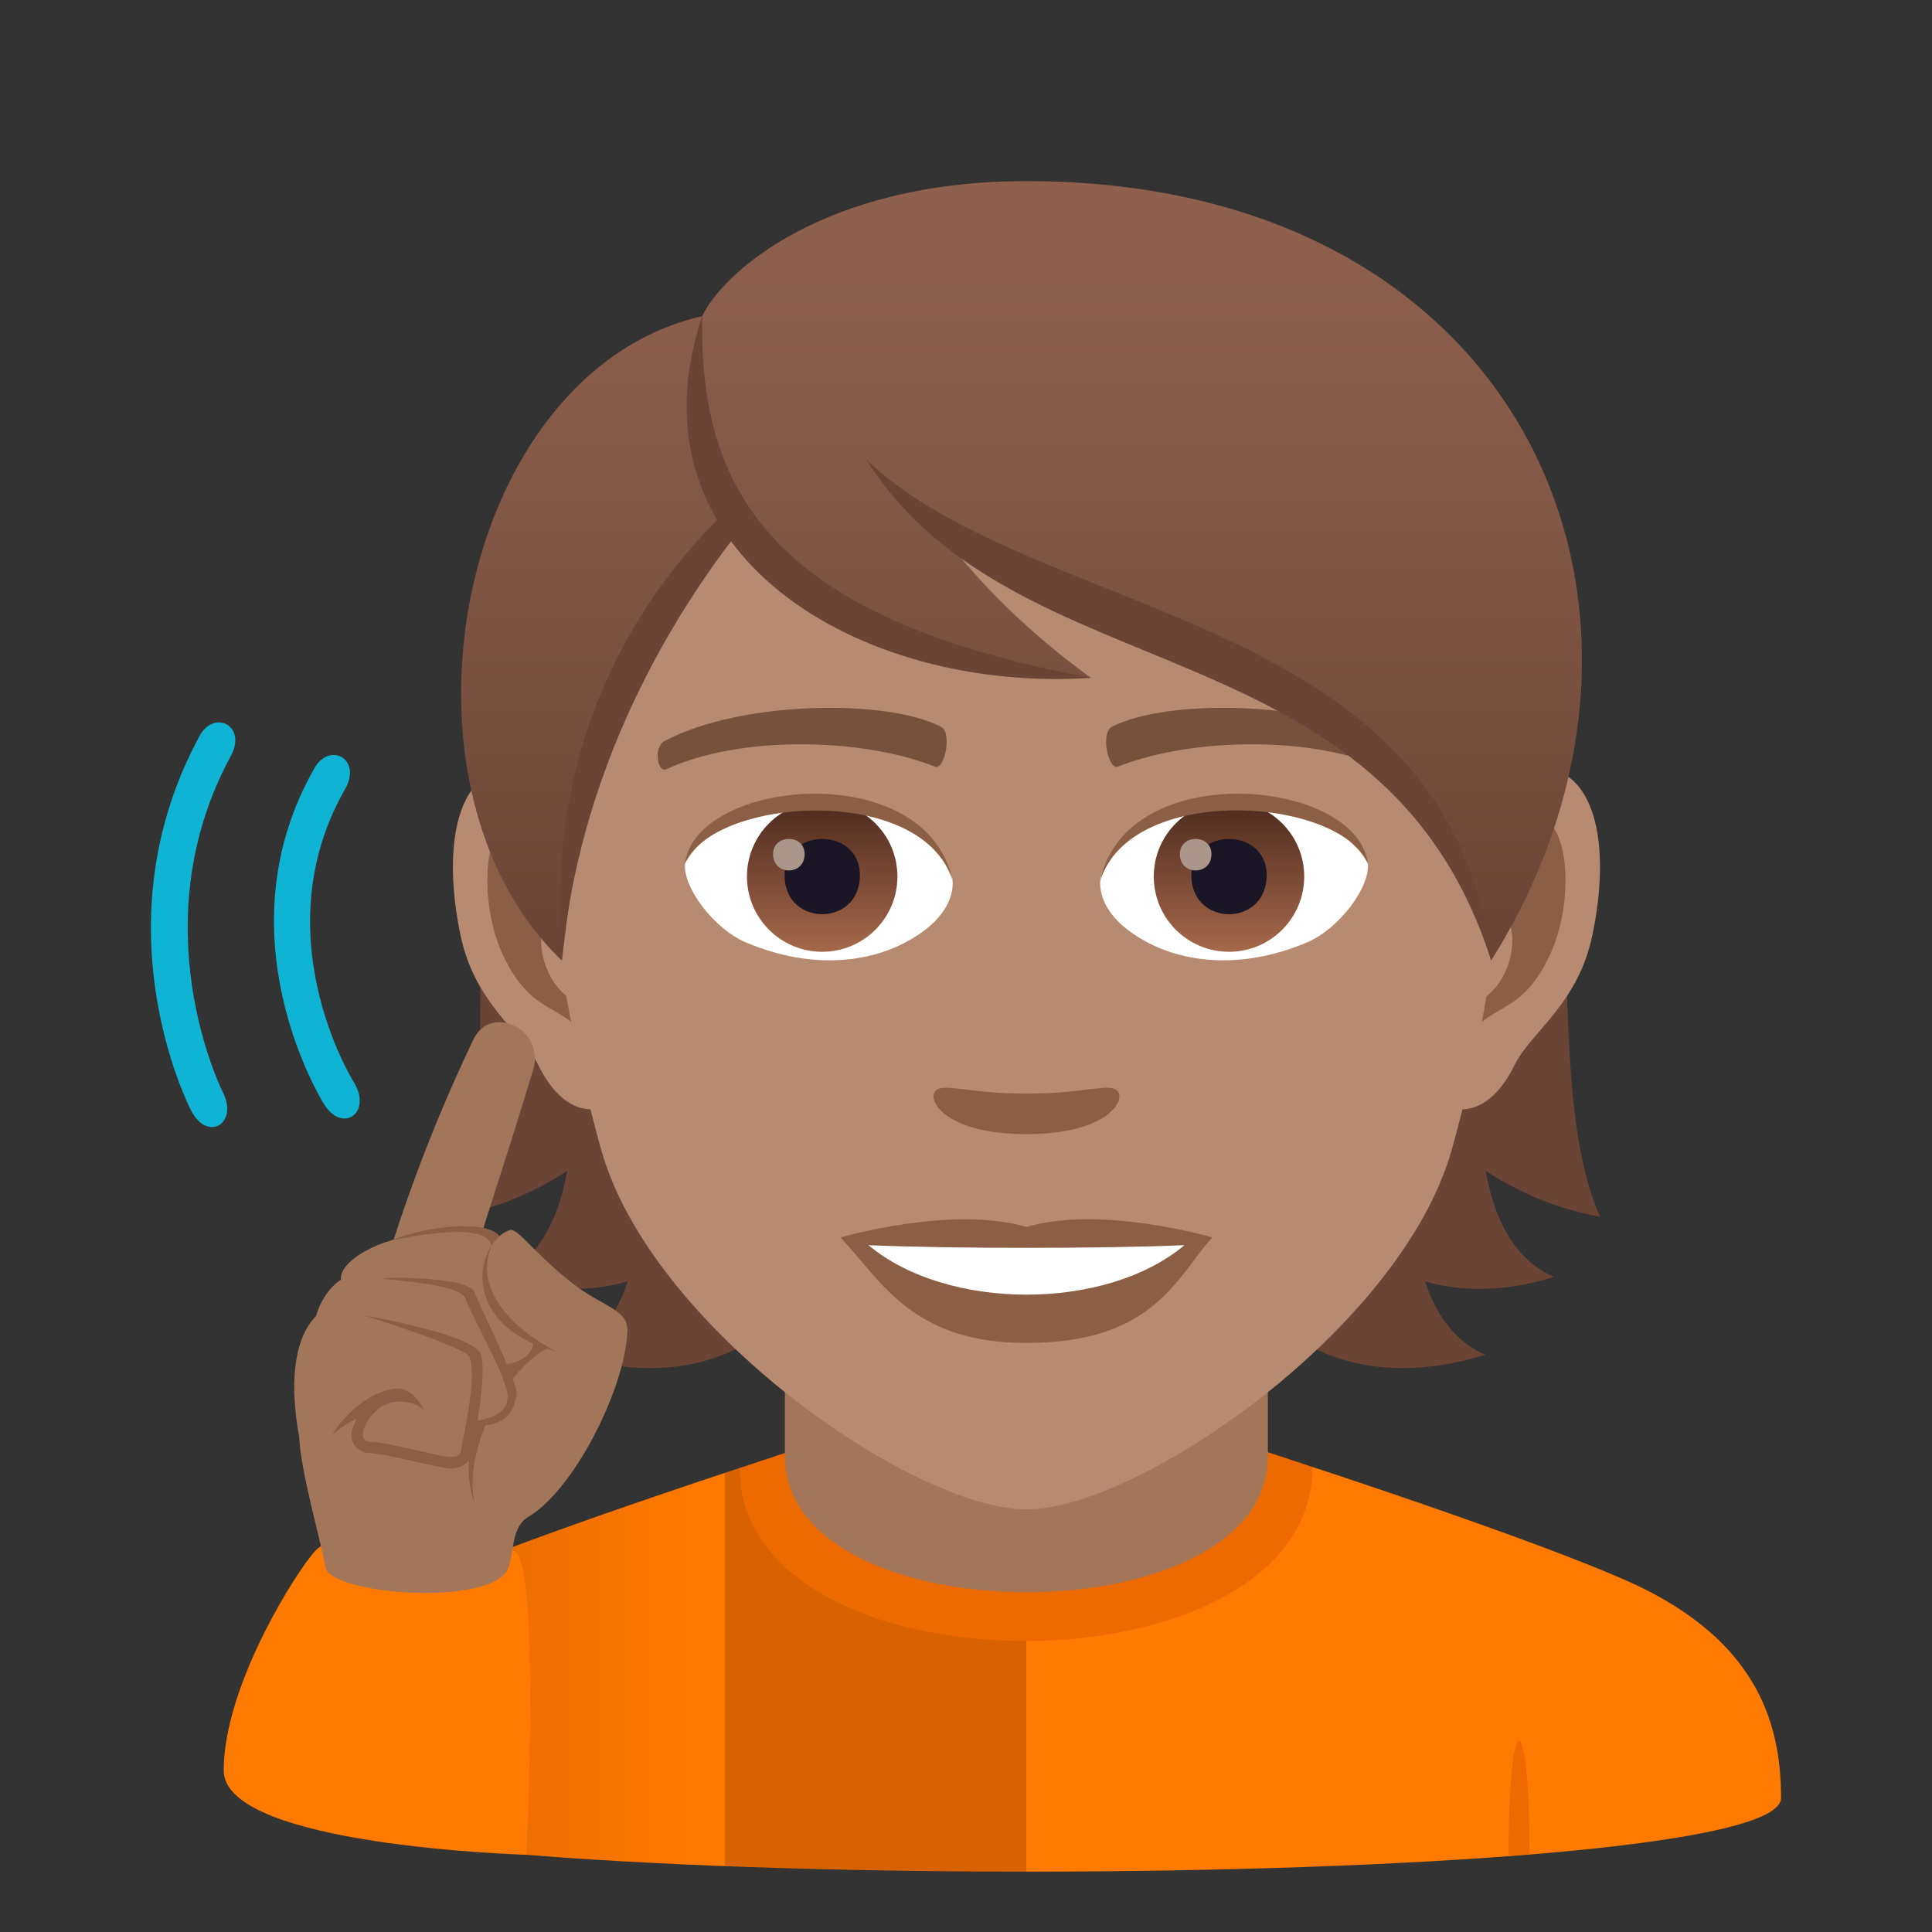 <?xml version="1.0" encoding="utf-8"?>
<!-- Generator: Adobe Illustrator 15.0.0, SVG Export Plug-In . SVG Version: 6.00 Build 0)  -->
<!DOCTYPE svg PUBLIC "-//W3C//DTD SVG 1.1//EN" "http://www.w3.org/Graphics/SVG/1.1/DTD/svg11.dtd">
<svg version="1.1" id="Layer_1" xmlns:x="http://ns.adobe.com/Extensibility/1.0/" xmlns:i="http://ns.adobe.com/AdobeIllustrator/10.0/" xmlns:graph="http://ns.adobe.com/Graphs/1.0/"
	 xmlns="http://www.w3.org/2000/svg" xmlns:xlink="http://www.w3.org/1999/xlink" xmlns:a="http://ns.adobe.com/AdobeSVGViewerExtensions/3.0/"
	 x="0px" y="0px" width="64px" height="64px" viewBox="0 0 64 64" enable-background="new 0 0 64 64" xml:space="preserve">
<rect x="0" y="0" width="64" height="64" fill="#333333" stroke="none"/>
<linearGradient id="SVGID_1_" gradientUnits="userSpaceOnUse" x1="9" y1="55.297" x2="59" y2="55.297">
	<stop  offset="0" style="stop-color:#D86100"/>
	<stop  offset="0.3" style="stop-color:#FF7A00"/>
	<a:midPointStop  offset="0" style="stop-color:#D86100"/>
	<a:midPointStop  offset="0.5" style="stop-color:#D86100"/>
	<a:midPointStop  offset="0.3" style="stop-color:#FF7A00"/>
</linearGradient>
<path fill="url(#SVGID_1_)" d="M13.432,52.718C15.934,51.43,24.5,48.63,24.5,48.63l18.977-0.035c0,0,8.662,2.827,11.148,4.12
	C58.24,54.588,59,57.144,59,59.56c0,3.254-50,3.254-50,0C9,57.141,9.807,54.584,13.432,52.718z"/>
<path fill="#ED6A00" d="M50.666,61.417l-0.693,0.066C49.973,56.449,50.666,56.383,50.666,61.417z"/>
<path fill="#ED6A00" d="M24.5,48.63c0,7.668,18.977,7.633,18.977-0.035l-1.707-0.566H26.311L24.5,48.63z"/>
<path fill="#A3765A" d="M26,48.243c0,6.002,16,6.002,16,0c0-2.043,0-6.641,0-6.641H26C26,41.603,26,46.2,26,48.243z"/>
<path fill="#6B4435" d="M49.214,38.785c1.083,0.715,2.331,1.248,3.788,1.521c-2.587-5.888,1.313-18.237-6.682-27.311
	c-11.271,0.337-12.829,36.722,2.882,31.883c-1-0.433-1.628-1.315-1.995-2.43c1.211,0.347,2.626,0.358,4.275-0.148
	C50.17,41.734,49.502,40.398,49.214,38.785z"/>
<path fill="#6B4435" d="M20.923,12.995c-7.995,9.073-3.334,21.423-5.921,27.311c1.456-0.272,2.706-0.806,3.788-1.521
	c-0.288,1.613-0.957,2.949-2.269,3.515c1.647,0.507,3.063,0.495,4.273,0.148c-0.367,1.114-0.993,1.997-1.993,2.43
	C34.511,49.717,32.194,13.332,20.923,12.995z"/>
<path id="Path_1570_" fill="#B88A6F" d="M50.444,25.392c-2.546,0.308-4.383,8.816-2.783,11.061c0.225,0.314,1.536,0.813,2.509-1.168
	c0.538-1.097,2.093-2.012,2.573-4.276C53.361,28.109,52.978,25.085,50.444,25.392z"/>
<path id="Path_1569_" fill="#B88A6F" d="M17.561,25.392c2.546,0.308,4.384,8.816,2.782,11.061c-0.224,0.314-1.537,0.813-2.508-1.168
	c-0.539-1.097-2.094-2.012-2.574-4.276C14.644,28.109,15.028,25.085,17.561,25.392z"/>
<path id="Path_1568_" fill="#8C5F44" d="M50.375,27.023c-0.664,0.208-1.389,1.219-1.782,2.896c2.322-0.498,1.742,3.361-0.275,3.435
	c0.018,0.388,0.045,0.788,0.092,1.208c0.973-1.41,1.96-0.844,2.938-2.94C52.229,29.731,52.02,26.508,50.375,27.023z"/>
<path id="Path_1567_" fill="#8C5F44" d="M19.411,29.916c-0.394-1.674-1.116-2.685-1.78-2.892c-1.645-0.516-1.855,2.708-0.975,4.599
	c0.979,2.097,1.966,1.53,2.939,2.94c0.048-0.422,0.074-0.821,0.091-1.209C17.689,33.258,17.118,29.446,19.411,29.916z"/>
<path fill="#B88A6F" d="M34.002,9.035C22.973,9.035,17.66,18,18.324,29.527c0.137,2.317,0.782,5.66,1.58,8.524
	C21.558,44.006,30.285,50,34.002,50c3.716,0,12.443-5.994,14.099-11.948c0.797-2.864,1.442-6.207,1.579-8.524
	C50.343,18,45.032,9.035,34.002,9.035z"/>
<path id="Path_1566_" fill="#78513A" d="M45.983,24.543c-2.521-1.333-7.349-1.399-9.146-0.47c-0.386,0.179-0.131,1.443,0.193,1.323
	c2.505-0.99,6.548-1.012,8.893,0.084C46.236,25.623,46.366,24.728,45.983,24.543z"/>
<path id="Path_1565_" fill="#78513A" d="M22.021,24.543c2.521-1.333,7.346-1.399,9.146-0.47c0.384,0.179,0.131,1.443-0.193,1.323
	c-2.51-0.99-6.546-1.012-8.894,0.084C21.768,25.623,21.639,24.728,22.021,24.543z"/>
<path id="Path_1564_" fill="#8C5F44" d="M36.979,36.107c-0.315-0.219-1.054,0.119-2.977,0.119c-1.921,0-2.66-0.338-2.977-0.119
	c-0.376,0.266,0.225,1.463,2.977,1.463C36.755,37.57,37.356,36.373,36.979,36.107z"/>
<path id="Path_1563_" fill="#8C5F44" d="M34.002,40.645c-2.48-0.727-6.156,0.346-6.156,0.346c1.4,1.523,2.426,3.496,6.156,3.496
	c4.273,0,5.001-2.241,6.157-3.496C40.159,40.99,36.481,39.913,34.002,40.645z"/>
<path id="Path_1562_" fill="#FFFFFF" d="M28.77,41.248c2.601,2.178,7.851,2.193,10.467,0C36.465,41.366,31.56,41.367,28.77,41.248z"
	/>
<path id="Path_1561_" fill="#FFFFFF" d="M31.548,29.085c0.095,0.729-0.401,1.593-1.773,2.241c-0.872,0.412-2.684,0.896-5.065-0.107
	c-1.067-0.448-2.108-1.849-2.015-2.622C23.985,26.167,30.34,25.811,31.548,29.085z"/>
<linearGradient id="Oval_1_" gradientUnits="userSpaceOnUse" x1="-423.412" y1="477.466" x2="-423.412" y2="478.225" gradientTransform="matrix(6.57 0 0 -6.57 2809.093 3168.528)">
	<stop  offset="0" style="stop-color:#A6694A"/>
	<stop  offset="1" style="stop-color:#4F2A1E"/>
	<a:midPointStop  offset="0" style="stop-color:#A6694A"/>
	<a:midPointStop  offset="0.5" style="stop-color:#A6694A"/>
	<a:midPointStop  offset="1" style="stop-color:#4F2A1E"/>
</linearGradient>
<circle id="Oval_210_" fill="url(#Oval_1_)" cx="27.236" cy="29.037" r="2.492"/>
<path id="Path_1560_" fill="#1A1626" d="M25.989,28.991c0,1.725,2.497,1.725,2.497,0C28.486,27.391,25.989,27.391,25.989,28.991z"/>
<path id="Path_1559_" fill="#AB968C" d="M25.609,28.293c0,0.723,1.046,0.723,1.046,0C26.655,27.623,25.609,27.623,25.609,28.293z"/>
<path id="Path_1558_" fill="#8C5F44" d="M31.56,29.182c-1.013-3.252-7.924-2.772-8.865-0.585
	C23.042,25.796,30.696,25.057,31.56,29.182z"/>
<path id="Path_1557_" fill="#FFFFFF" d="M36.456,29.085c-0.095,0.729,0.401,1.593,1.773,2.241c0.872,0.412,2.684,0.896,5.065-0.107
	c1.069-0.448,2.108-1.849,2.015-2.622C44.021,26.167,37.664,25.811,36.456,29.085z"/>
<linearGradient id="Oval_2_" gradientUnits="userSpaceOnUse" x1="-424.059" y1="477.466" x2="-424.059" y2="478.225" gradientTransform="matrix(6.57 0 0 -6.57 2826.823 3168.528)">
	<stop  offset="0" style="stop-color:#A6694A"/>
	<stop  offset="1" style="stop-color:#4F2A1E"/>
	<a:midPointStop  offset="0" style="stop-color:#A6694A"/>
	<a:midPointStop  offset="0.5" style="stop-color:#A6694A"/>
	<a:midPointStop  offset="1" style="stop-color:#4F2A1E"/>
</linearGradient>
<circle id="Oval_209_" fill="url(#Oval_2_)" cx="40.712" cy="29.037" r="2.492"/>
<path id="Path_1556_" fill="#1A1626" d="M39.464,28.991c0,1.725,2.497,1.725,2.497,0C41.961,27.391,39.464,27.391,39.464,28.991z"/>
<path id="Path_1555_" fill="#AB968C" d="M39.085,28.293c0,0.723,1.046,0.723,1.046,0C40.131,27.623,39.085,27.623,39.085,28.293z"/>
<path id="Path_1554_" fill="#8C5F44" d="M36.445,29.182c1.012-3.251,7.919-2.786,8.864-0.585
	C44.96,25.796,37.308,25.057,36.445,29.182z"/>
<linearGradient id="SVGID_2_" gradientUnits="userSpaceOnUse" x1="39.523" y1="31.818" x2="39.523" y2="6" gradientTransform="matrix(1 0 0 1 -5.686 0)">
	<stop  offset="0" style="stop-color:#6B4435"/>
	<stop  offset="0.059" style="stop-color:#6E4637"/>
	<stop  offset="0.641" style="stop-color:#865947"/>
	<stop  offset="1" style="stop-color:#8F604D"/>
	<a:midPointStop  offset="0" style="stop-color:#6B4435"/>
	<a:midPointStop  offset="0.4" style="stop-color:#6B4435"/>
	<a:midPointStop  offset="1" style="stop-color:#8F604D"/>
</linearGradient>
<path fill="url(#SVGID_2_)" d="M34.004,6c-6.712,0-10.064,3.035-10.744,4.473c-8.113,1.852-10.723,15.515-4.649,21.345
	c0.755-6.211,1.48-10.202,5.617-14.405c2.412,3.227,7.424,5.042,11.91,5.042c-2.124-1.541-3.573-3.051-4.71-4.458
	c7.493,3.433,15.885,5.63,17.968,13.821C56.604,20.359,50.616,6,34.004,6z"/>
<path fill="#FF7A00" d="M7.411,58.652c0-2.849,2.467-6.682,3.031-7.275c1.053-1.104,5.824-0.666,6.635,0.021
	s0.358,10.043,0.358,10.043S7.411,61.161,7.411,58.652z"/>
<path fill="#A3765A" d="M18.604,42.221c-1.18,0.689-5.258,1.887-7.215,1.109c-0.703-0.279-2.121,0.73-1.479,4.266v0.002
	c0.061,1.221,0.695,3.324,0.865,4.313c0.162,0.93,5.635,1.336,6.076,0c0.201-0.613,0.086-1.33,0.666-1.674
	c1.449-0.855,3.16-4.129,3.266-6.115C20.827,43.297,19.864,43.33,18.604,42.221z"/>
<path fill="#A3765A" d="M12.815,41.791c0.924-3.057,2.07-5.686,2.865-7.355c0.572-1.203,2.389-0.35,1.979,1.01
	c-1.043,3.459-1.85,5.715-1.947,6.346C15.612,42.42,12.815,41.791,12.815,41.791z"/>
<path fill="#8C5F44" d="M17.724,44.549l0.457,0.102c-1.227,0.518-2.885,3.195-2.457,5.17C14.979,47.756,16.468,45.148,17.724,44.549
	z"/>
<path fill="#A3765A" d="M11.483,42.723c-0.648-0.602,0.502-1.314,1.279-1.572c1.838-0.613,3.631-0.611,3.809-0.1
	s1.498,3.111,1.309,3.443C16.591,46.746,13.03,44.15,11.483,42.723z"/>
<path fill="#8C5F44" d="M16.571,41.008c-0.178-0.512-1.975-0.553-3.656,0.092c1.893-0.387,3.16-0.414,3.338,0.098
	s1.439,2.725,1.408,3.264c-0.051,0.932-1.668,0.68-1.566,0.992c1.379,0.029,1.754-0.6,1.861-1.037
	C18.046,44.047,16.749,41.52,16.571,41.008z"/>
<path fill="#A3765A" d="M18.427,44.764c-3.129-1.102-2.627-3.656-1.537-4.018c0.266-0.09,0.857,0.865,2.334,1.971
	C19.468,42.898,18.521,44.717,18.427,44.764z"/>
<path fill="#8C5F44" d="M16.278,41.283c-0.639,0.945-0.389,2.84,2.148,3.48C16.903,43.998,15.702,42.652,16.278,41.283z"/>
<path fill="#A3765A" d="M10.64,44.529c-0.65-0.6,0.303-2.352,1.119-2.262c2.178,0.238,3.791,0.078,3.969,0.592
	c0.176,0.512,1.498,3.111,1.309,3.441C15.747,48.555,12.187,45.959,10.64,44.529z"/>
<path fill="#8C5F44" d="M15.728,42.816c-0.178-0.512-2.775-0.518-3.066-0.467c-0.201,0.033,2.572,0.143,2.748,0.654
	c0.178,0.514,1.438,2.725,1.408,3.266c-0.051,0.93-1.393,0.676-1.293,0.988c1.379,0.029,1.482-0.598,1.588-1.035
	C17.202,45.855,15.903,43.328,15.728,42.816z"/>
<path fill="#8C5F44" d="M15.905,44.822c-0.324-0.641-3.854-1.25-3.854-1.25s3.369,1.055,3.498,1.373
	c0.273,0.688-0.23,2.746-0.252,2.99s-0.123,0.33-0.393,0.33c-0.279,0-2.131-0.504-2.637-0.504c-0.604,0,0.008-1.262,0.834-1.322
	c0.711-0.049,0.939,0.285,0.939,0.285s-0.303-0.775-0.949-0.719c-1.121,0.098-2.066,1.41-2.063,1.506
	c0.439-0.379,0.783-0.506,0.783-0.506c-0.447,0.834,0.125,1.133,0.455,1.133c0.455,0,2.307,0.504,2.637,0.504
	c0.586,0,0.742-0.367,0.768-0.676C15.696,47.73,16.177,45.357,15.905,44.822z"/>
<path fill="#0FB4D4" d="M10.419,25.443c-3.131,5.473,0.174,10.905,0.314,11.133c0.619,0.992,1.604,0.276,0.99-0.721
	c-0.123-0.199-3.006-4.968-0.291-9.718C12.003,25.145,10.921,24.559,10.419,25.443z"/>
<path fill="#0FB4D4" d="M6.613,24.376C3.228,30.61,6.202,36.54,6.331,36.788c0.544,1.058,1.586,0.435,1.044-0.62
	c-0.027-0.057-2.761-5.542,0.271-11.125C8.19,24.041,7.099,23.487,6.613,24.376z"/>
<path fill="#6B4435" d="M23.26,10.472c-0.103,5.72,2.208,10,12.879,11.982C28.488,22.97,20.639,18.348,23.26,10.472z"/>
<path fill="#6B4435" d="M23.93,17.048c-2.786,2.746-5.913,7.504-5.319,14.77c0.554-6.005,3.313-10.949,5.811-14.153
	C24.244,17.472,24.08,17.266,23.93,17.048z"/>
<path fill="#6B4435" d="M28.707,15.235c5.595,5.341,19.345,4.994,20.688,16.582C45.808,20.546,33.649,23.074,28.707,15.235z"/>
</svg>
